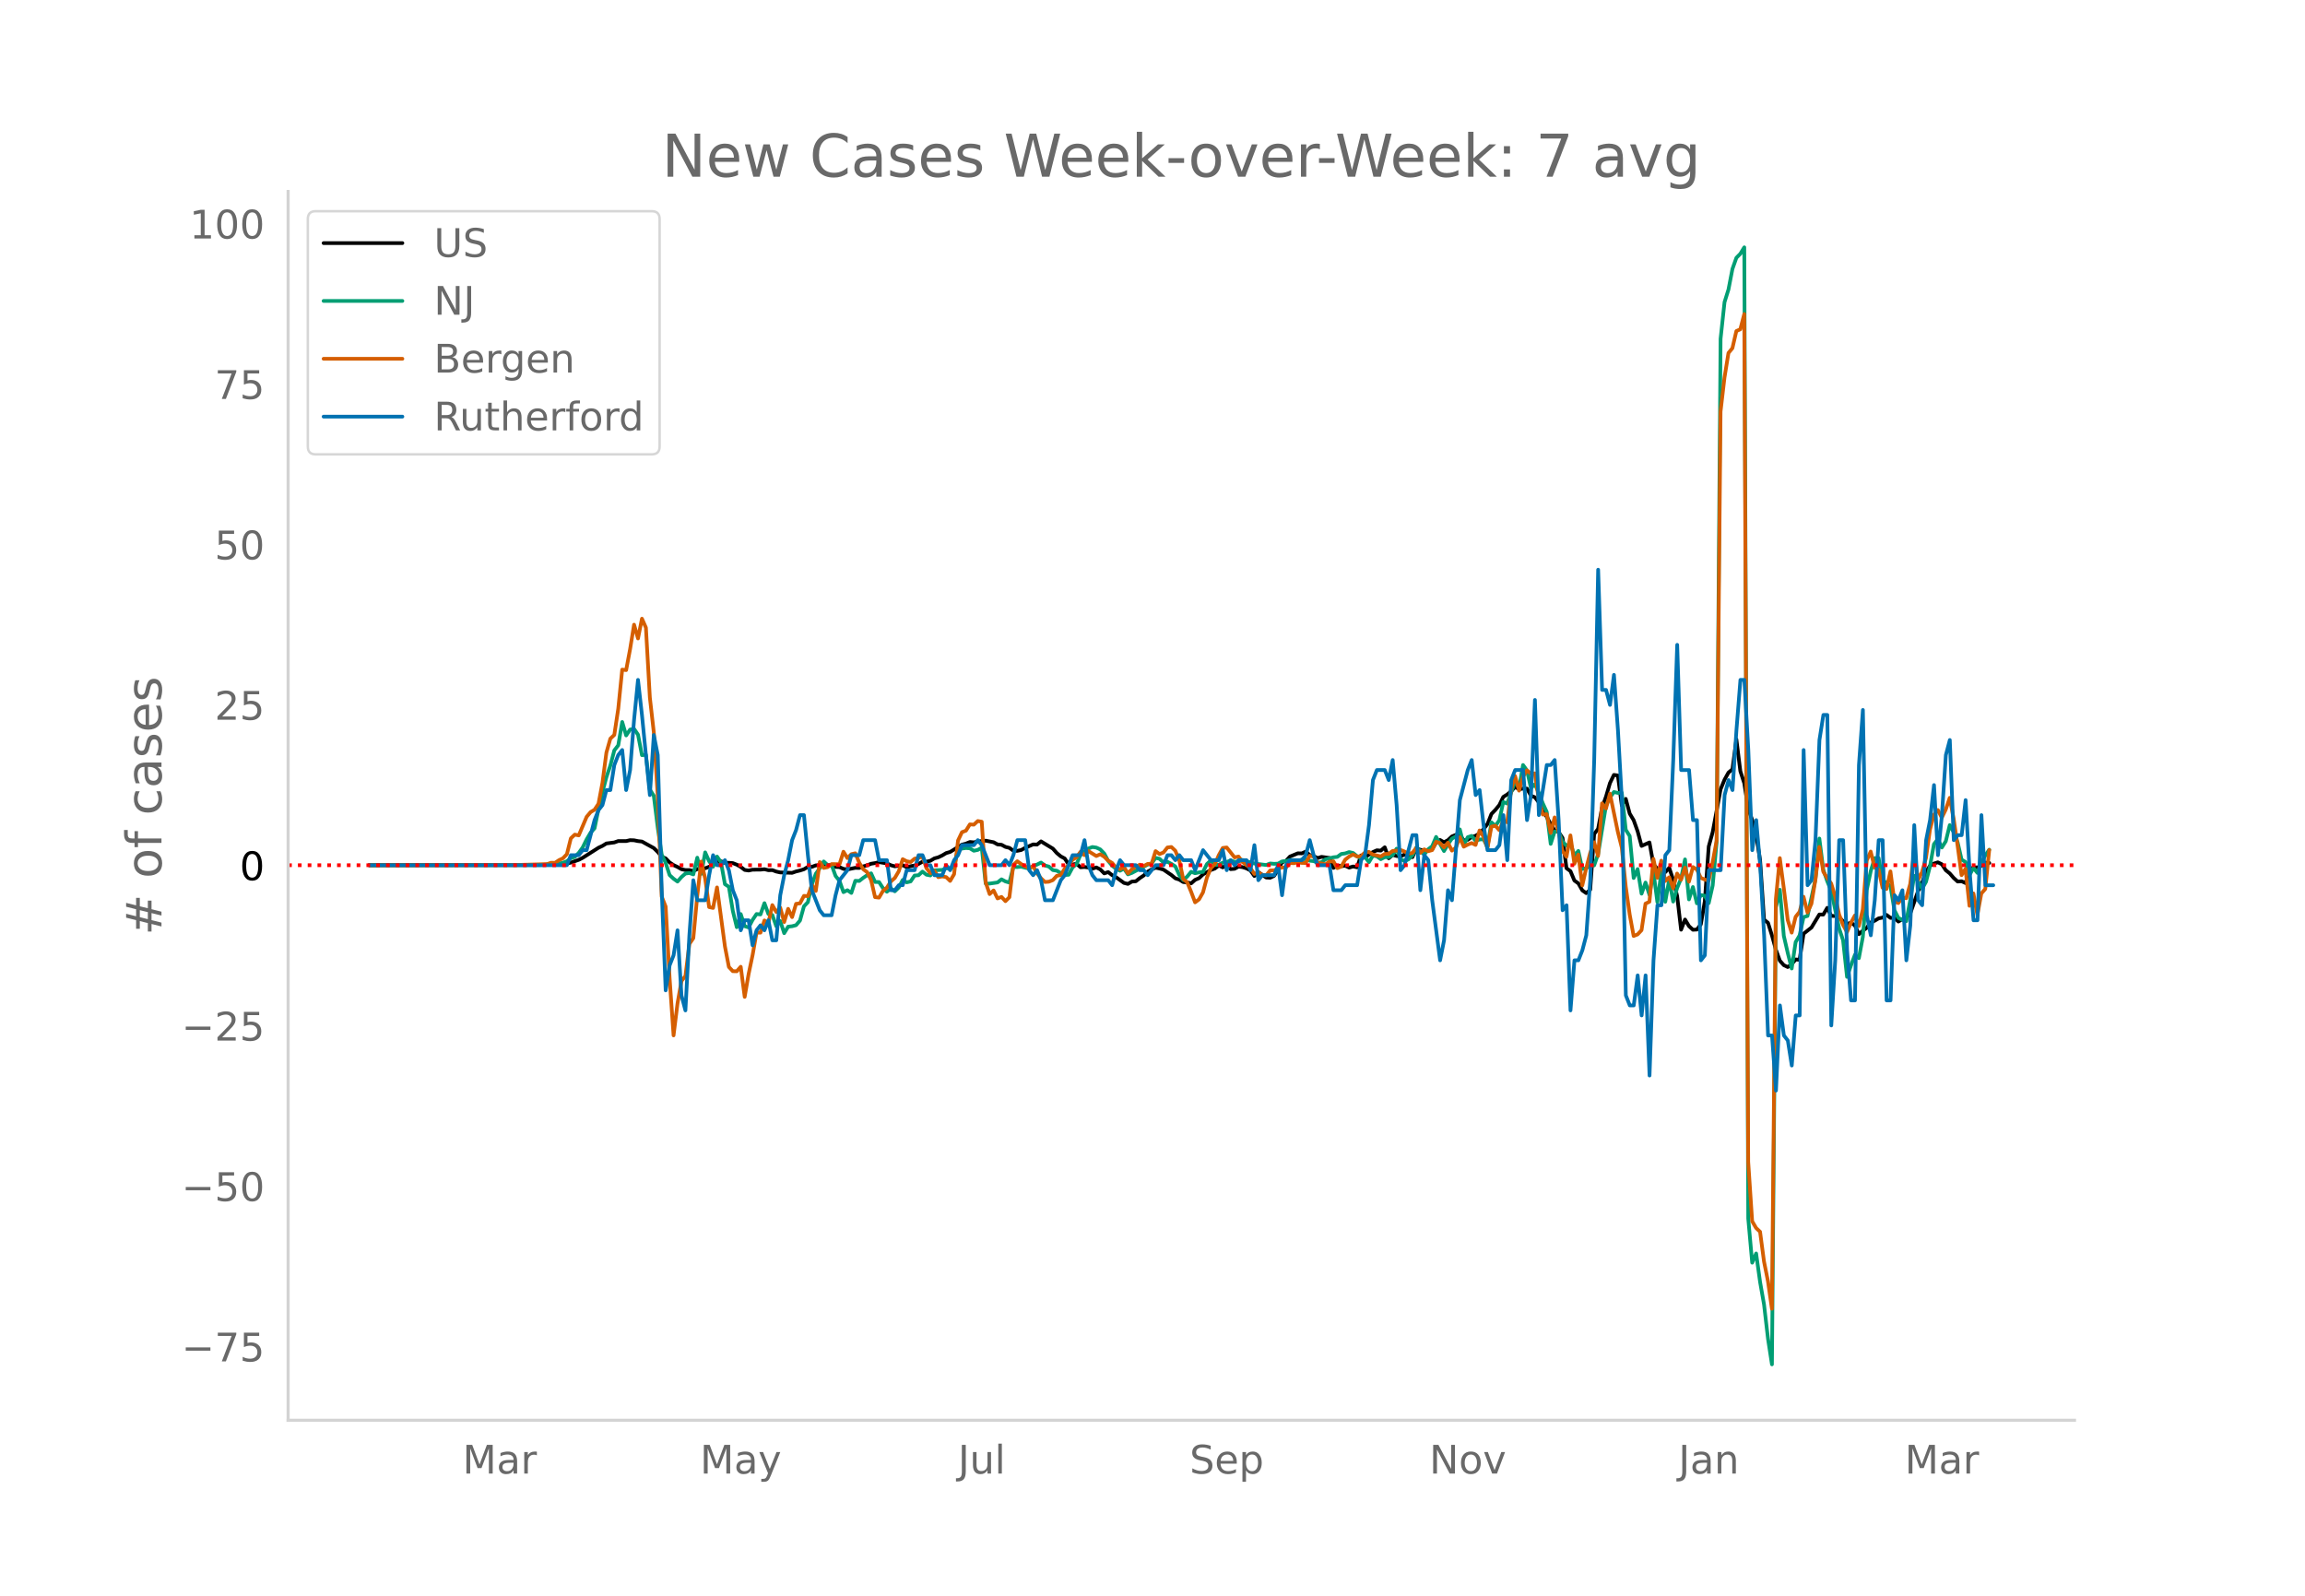 <svg height="864" viewBox="0 0 936 648" width="1248" xmlns="http://www.w3.org/2000/svg" xmlns:xlink="http://www.w3.org/1999/xlink"><defs><style>*{stroke-linecap:butt;stroke-linejoin:round}</style></defs><g id="figure_1"><path d="M0 648h936V0H0z" style="fill:#fff" id="patch_1"/><g id="axes_1"><path d="M117 576.72h725.4V77.76H117z" style="fill:none" id="patch_2"/><path clip-path="url(#p0c47fc06ef)" d="m149.973 351.329 68.994-.114 8.022-.24 1.605-.1 1.604-.226 1.605-.374 3.209-1.12 1.604-.823 6.418-4.087 1.605-.754 1.604-.987 3.21-.414 1.604-.571 3.209.015 1.605-.372 1.604.059 1.605.326 1.604.18 3.21 1.775 1.604.878 1.604 1.569 1.605 1.974 1.604.632 1.605 1.655 1.604 1.075 1.605.757 1.604.915 1.605.354 1.604-.007 1.605.379 1.604-.769 1.605-.28 1.604-.066 1.605-.595 1.604-.816 1.605-1.059 1.604-.364 1.605.66 1.604-.035 1.605.122 1.604.633 1.605.908 1.604 1.24 1.605.227 1.604-.336 3.21-.017 1.604-.174 1.604.402 1.605-.037 1.604.593 1.605.352 4.814.161 1.604-.557 1.605-.385 1.604-.513 1.605-.97 1.604-.009 1.605-.6 1.604-.032 3.21.137 1.604-.263 1.604.786 1.605.086 1.604.71 1.605.225 3.209-.647 1.604.047 1.605-.627 1.604-.45 1.605-.632 1.604-.264 1.605-.387 3.209.525 1.604.736 1.605.44 3.209-.465 1.604.837 1.605-.42 1.604-.287 1.605-.635 1.604-.915 1.605.007 1.604-.371 1.605-.97 1.604-.44 1.605-.764 1.605-.957 1.604-.464 4.814-2.964 1.604-.407 1.605-.667 1.604.15 1.605-.358 3.209-.331 3.209.638 1.604.893 1.605.137 1.604.866 1.605.398 1.604 1.14 1.605.063 1.604-.341 1.605-.883 3.209-1.39 1.604.068 1.605-1.3 4.813 2.94 1.605 1.807 1.604 1.343 1.605.85 1.604 2.435 1.605.011 1.604-.294 1.605 1.42 1.604-.11 1.605.208 1.604.494 1.605-.524 1.604.798 1.605 1.619 1.605-.526 1.604 1.247 1.605.84 3.209 2.322 1.604.396 1.605-.948 1.604-.126 1.605-1.29 1.604-1.064 1.605-1.544 1.604-.905 1.605-.71 1.604.33 1.605.458 3.209 2.185 1.604 1.34 1.605.52 1.604.994 1.605.139 1.604.392 1.605-1.42 1.604-.69 1.605-1.539 3.209-1.769 1.604-.6 1.605-1.237 1.604.771 1.605-1.011 1.604 1.722 1.605-.137 1.604-.908 1.605.22 1.604.514 1.605.84 1.604 2.264 1.605-1.56 3.209 2.176 1.605.09 1.604-.768 1.605-2.613 1.604-2.879 1.605-.572 1.604-1.768 3.21-1.328 1.604.038 1.604-.72 1.605 1.373 1.604.414 1.605.835 1.604-.497 3.21.442 1.604 4.043 1.604-.922 1.605.201 1.604-.15 1.605.76 1.604-.476 1.605.36 1.604-4.836 1.605.81 1.604-1.186 1.605-.992 1.604-.724 1.605.138 1.604-1.356 1.605 4.474 1.604-1.403 1.605.468 1.604.113 1.605-.694 1.604.312 1.605.751 1.604-3.608 1.605.604 1.605.278 1.604-.091 1.605-.378 1.604-2.802 1.605-.99 1.604.933 1.605-.861 1.604-1.504 1.605-.653 1.604.03 1.605 2.29 1.604-.3 1.605-1.156 1.604-.48 1.605-.97 1.604-1.718 1.605-2.085 1.604-4.093 1.605-1.672 1.604-1.933 1.605-3.324 1.604-.976 1.605-1.32 1.604-1.782 1.605.978 1.604-.29 1.605.036 1.604 2.885 1.605.614 1.604 2.09 1.605 3.549 1.604 2.29 1.605 2.962 1.604 2.602 1.605.638 1.604 2.383 1.605 12.304 1.604 1.178 1.605 3.823 1.604 1.147 1.605 2.843 1.605 1.124 1.604-1.378 1.605-22.625 1.604-2.098 1.605-8.543 1.604-4.559 1.605-5.483 1.604-3.319 1.605.229 1.604 12.181 1.605-2.685 1.604 5.985 1.605 2.678 1.604 4.494 1.605 5.958 3.209-1.421 1.604 8.905 3.21 3.59 1.604-.414 1.604-1.77 1.605 4.828 1.604 6.587 1.605 13.712 1.604-4.133 1.605 2.674 1.604 1.478 1.605-.084 1.604-2.097 1.605-9.341 1.604-22.29 1.605-5.85 3.209-17.372 1.604-3.913 1.605-2.892 1.604-1.334 1.605-12.143 1.604 12.904 1.605 4.934 1.605 10.424 1.604 4.453 1.605 6.032 1.604 10.311 1.605 24.162 1.604 1.272 1.605 5.113 1.604 5.815 1.605 4.457 1.604 1.81 1.605.77 1.604-1.19 1.605-1.9 1.604.157 1.605-10.588 3.209-2.529 3.209-5.295 1.604.036 1.605-2.732 1.604 3.279 1.605.03 1.604.49 1.605 1.648 1.604 1.135 1.605-.585 1.604 1.154 1.605 3.54 1.604-1.394 1.605-1.188 1.604-2.175 1.605-.689 1.604-.973 1.605-.307 1.604-1.095 1.605 1.21 1.604-.042 1.605 1.53 1.604-.964 1.605-.6 1.605-1.682 3.209-9.19 1.604-3.253 1.605-4.498 1.604-2.466 1.605-.905 1.604-.497 1.605.78 1.604 2.431 1.605 1.29 1.604 1.85 1.605 1.453 1.604-.107 1.605.717 1.604-5.062 1.605-1.367 1.604.087 1.605-.642 1.604-1.256 1.605.09h0" style="fill:none;stroke:#000;stroke-linecap:round;stroke-width:1.5" id="line2d_1"/><path clip-path="url(#p0c47fc06ef)" d="m149.973 351.328 70.598-.105 4.814-.255 3.209-.637 1.604-.604 1.605-1.244 1.604-.507 1.605-1.635 1.604-2.238 1.605-3.264 1.604-2.728 1.605-1.748 1.604-7.811 1.605-6.907 1.604-6.05 1.605-4.732 1.604-6.152 1.605-2.054 1.605-9.487 1.604 5.469 1.605-2.38 1.604-.298 1.605 2.367 1.604 8.319 1.605-.155 1.604 14.123 1.605 2.54 1.604 12.99 1.605 10.88 1.604 3.356 1.605 4.97 1.604 1.475 1.605 1.161 1.604-1.852 1.605-1.396 1.604-.234 1.605.57 1.604-6.798 1.605 6.592 1.604-8.746 1.605 3.604 1.604 2.23 1.605-4.124 1.604 2.297 1.605 8.909 1.604 1.064 1.605 9.815 1.604 6.592 1.605-5.339 1.604 4.92 1.605.511 1.604-3.06 1.605-2.384 1.604.172 1.605-4.58 1.604 4.4 1.605.402 1.604 4.577 1.605-2.15 1.605 4.953 1.604-2.644 1.605-.176 1.604-.423 1.605-1.882 1.604-5.775 1.605-1.693 1.604-7.132 1.605-4.396 1.604-2.222 1.605-2.782 1.604 1.475 1.605-.03 1.604 4.439 1.605 2.003 1.604 4.572 1.605-.776 1.604 1.107 1.605-4.937 1.604.076 1.605-1.266 1.604-1.077 1.605-.758 1.604 3.516 1.605.02 1.604 2.456 1.605 1.48 1.604-1.362 1.605 1.186 1.604-1.543 1.605-3.071 1.604.984 1.605-.381 1.604-2.393 1.605-.121 1.604-1.476 1.605 1.258 1.604.31 1.605-2.091 3.209-.168 1.605-.679 1.604.117 1.605-.645 1.604-7.627 1.605.176 1.604-.226 1.605.13 1.604.98 1.605-.335 1.604-.93 1.605 14.592 1.604.004 3.21-.461 1.604-1.266 1.604.855 1.605.47 1.604-6.408 1.605.109 1.604-.16 3.21.814 1.604-1.065 1.604-.616 1.605-.8 1.604 1.173 1.605.453 1.604 1.425 1.605.247 1.604.947 1.605.809 1.604-.113 1.605-3 1.604-1.334 1.605-3.796 3.209-2.527 1.604-.612 1.605.239 1.604.737 1.605 1.651 1.605 3.018 1.604 1.902 1.605 1.329 1.604.762 1.605-.871 1.604 2.355 1.605-.6 6.418-3.377 1.604-.47 1.605-2.262 1.604.373 1.605 1.483 1.604-.251 1.605.842 1.604 1.023 1.605 3.511 1.604 2.054 1.605-1.43 1.604-1.952 1.605.59 1.604-.351 1.605-.197 1.604-3.198 1.605-1.458 1.604 1.806 1.605-.033 1.604-.885 1.605-.238 1.604-.65 1.605.57 1.604-.096 1.605-.654 4.813 1.446 4.814.595 1.605-.62 1.604.142 1.605-.08 1.604-.888 1.605-.168 1.604-.415 1.605.05 1.604.47 1.605-.712 1.604-.235 1.605.708 1.604.18 1.605.629 1.604-.201 1.605-1.161 3.209-.83 1.604-.167 1.605-1.182 1.604-.23 1.605-.55 1.604.386 1.605 1.328 1.604.901 1.605-.599 1.604 2.091 1.605-2.657 1.604.281 1.605 1.173 1.604-.825 1.605-.025 1.604-.78 1.605-2.636 1.604 4.237 1.605.754 1.604-.64 1.605-1.673 1.604-3.206 3.21 2.925 1.604-2.17 1.605-1.216 1.604-3.792 3.21 5.737 1.604-2.762 1.604-2.3 1.605-.826 1.604-2.917 1.605 6.374 1.604-3.185 1.605-.536 1.604 2.02 1.605-.558 1.604-.1 1.605 3.126 1.604-9.995 1.605 1.442 1.604-2.255 1.605-7.442 1.604.632 3.21-9.09 1.604 2.884 1.604-9.45 1.605 2.217 1.604 7.14 1.605-1.537 1.604 3.52 1.605 4.22 1.604 3.5 1.605 12.97 1.604-5.034h1.605l1.604 4.124 1.605 1.672 1.604-1.006 1.605 4.958 1.604-1.848 1.605 7.346 1.605-.343 1.604-1.002 1.605-.122 1.604-4.605 3.21-19.734 1.604-3.202 1.604-2.259 1.605.352 1.604-.029 1.605 15.007 1.604 2.54 1.605 17.043 1.604-3.612 1.605 9.974 1.604-4.518 1.605 4.995 1.604-9.466 1.605 12.425 1.604-12.14 1.605 11.993 1.604-8.997 1.605 8.926 1.604-5.507 1.605-3.847 1.604-7.782 1.605 16.243 1.604-5.028 1.605 6.633 1.604-3.356 1.605.239 1.604 3.03 1.605-7.142 1.604-17.621 1.605-204.401 1.604-14.89 1.605-5.133 1.604-8.344 1.605-4.522 1.604-1.626 1.605-2.623 1.605 394.356 1.604 17.957 1.605-3.738 1.604 11.608 1.605 9.12 1.604 13.879 1.605 10.418 1.604-185.526 1.605-7.204 1.604 18.712 1.605 6.944 1.604 6.323 1.605-10.732 1.604-2.707 1.605-7.434 1.604-.453 3.21-14.885 1.604-16.558 1.604 12.669 1.605 4.693 1.604 3.847 3.21 15.275 1.604 4.84 1.604 14.852 1.605-4.651 1.604-4.308 1.605 1.366 1.604-8.604 1.605-19.1 1.604-7.645 1.605-5.288 1.604-.046 1.605 9.253 1.604.679 1.605 1.554 1.604 9.723 1.605 3.13 1.604.796 1.605.529 1.605-8.495 1.604-9.953 1.605 2.225 1.604 3.06 1.605-2.846 1.604-6.324 1.605-8.951 1.604-2.079 1.605 3.441 1.604-2.54 1.605-6.554 1.604 2.854 1.605 4.166 1.604 6.998 1.605.96 1.604 5.334 1.605-2.958 1.604 2.05 1.605-4.204 1.604-2.888 1.605-2.338h0" style="fill:none;stroke:#009e73;stroke-linecap:round;stroke-width:1.5" id="line2d_2"/><path clip-path="url(#p0c47fc06ef)" d="m149.973 351.328 59.367-.08 12.836-.36 1.604-.558 1.605.04 1.604-1.078 1.605-.759 1.604-1.677 1.605-6.428 1.604-1.518 1.605.32 3.209-7.547 1.604-1.916 1.605-.959 1.604-2.435 1.605-8.505 1.604-12.258 1.605-5.67 1.604-1.518 1.605-10.62 1.605-15.892 1.604.2 1.605-8.545 1.604-9.903 1.605 5.59 1.604-8.025 1.605 3.633 1.604 28.39 1.605 14.134 1.604 25.954 1.605 40.767 1.604 4.033 1.605 29.108 1.604 23.199 1.605-12.977 1.604-9.104 1.605-2.036 1.604-13.017 1.605-2.356 1.604-17.21 1.605-13.894 1.604 6.907 1.605 11.58 1.604.36 1.605-8.346 3.209 23.957 1.604 8.345 1.605 1.717 1.604.04 1.605-1.837 1.604 12.219 1.605-9.304 1.604-7.626 1.605-9.144h1.604l1.605-4.951 1.604 1.038 1.605-7.267 1.604 2.795 1.605-1.757 1.605 5.83 1.604-5.35 1.605 3.353 1.604-5.39 1.605-.2 1.604-3.034 1.605.12 1.604-4.592 1.605 2.475 1.604-11.739 1.605 2.396 1.604-.32 1.605-1.237 3.209.04 1.604-5.071 1.605 2.595 1.604-1.597 1.605-.36 1.604 3.834 1.605 2.635 1.604 1.198 1.605 3.234 1.604 6.908 1.605.2 1.604-2.716 1.605-1.357 1.604-2.516 1.605-1.397 1.604-2.715 1.605-4.912 1.604.839 1.605.32 1.604-1.358 1.605-.32 1.604-.559 1.605 4.712 1.604 2.036 1.605-.998 1.604 2.635 1.605-.319 1.605.28 1.604 1.557 1.605-2.715 1.604-13.696 1.605-3.394 1.604-.599 1.605-2.555 1.604.12 1.605-1.478 1.604.28 1.605 24.676 1.604 4.711 1.605-1.477 1.604 3.234 1.605-.599 1.604 1.717 1.605-1.597 1.604-13.137 1.605-1.477 1.604 1.158 1.605.918 1.604.759 1.605-.879 1.604 2.955 1.605 1.997 1.604 1.517 1.605-.12 1.604-.639 1.605-1.757 1.604-.28 1.605-2.634 1.604-1.518 1.605-2.116 1.604-.958 1.605-2.236 1.604 1.357 1.605-1.637 3.209 1.997 1.604-.719 1.605.998 1.605 1.597 1.604.919 1.605 1.876 1.604.64 1.605-.88 1.604 2.636 1.605-1.717 3.209-1.837 1.604.56 1.605-.879 1.604-.08 1.605-5.11 1.604 1.197 1.605-.639 1.604-2.036 1.605-.2 1.604 1.518 1.605 3.913 1.604 7.586 1.605 1.318 1.604 3.873 1.605 4.272 1.604-1.198 1.605-2.835 1.604-6.029 1.605-3.833 1.604-1.597 1.605-3.674 1.604-2.914 1.605-.2 3.209 4.033 1.604-.36 1.605 2.196 3.209 2.516 1.604 2.356 1.605-.64 1.605 1.039 1.604.2 1.605-1.997 1.604-.08 1.605-.638 1.604-.52 1.605.04 1.604-1.836 1.605.08 1.604-.36 1.605.24 1.604.04 1.605-2.955 1.604.32 1.605 2.555 1.604.24 1.605.399 1.604-1.118 1.605-.16 1.604 2.795 1.605-.639 1.604-2.795 1.605-1.278 1.604-.838 1.605.838 1.604-.12 1.605-1.557 1.604-.2 1.605 1.079 3.209.758 1.604-.998 1.605-.04 1.604-1.198 1.605-.12 1.604-.279 1.605.639 1.604.918 1.605-.359 1.604-2.036 1.605 2.036 1.605-1.437 1.604.758 1.605-.439 1.604-3.394 1.605.52 1.604 1.796 1.605-1.957 1.604 3.235 1.605-1.158 1.604-4.313 1.605 3.873 1.604-.838 1.605-.639 1.604.759 1.605-5.87 1.604 2.516 1.605 4.671 1.604-8.744 1.605-.36 1.604 1.797 1.605-3.913 1.604.72 1.605-13.377 1.604-5.39 1.605 5.91 1.604-5.67 1.605-2.596 1.604 1.437 1.605-.2 1.604 10.741 1.605 5.99 1.604-.12 1.605 7.586 1.604-6.308 1.605 5.79 1.604 7.825 1.605 2.396 1.604-8.704 1.605 11.54 1.604-3.754 1.605 12.537 1.605-6.987 1.604-6.19 1.605-4.391 1.604 5.59 1.605-21.362 1.604 2.116 1.605-6.07 3.209 15.533 1.604 6.389 1.605 15.812 1.604 11.38 1.605 8.704 1.604-.64 1.605-1.716 1.604-10.78 1.605-.76 1.604-17.448 1.605 7.746 1.604-6.988 1.605 8.266 1.604-1.518 1.605 4.472 1.604-5.989 1.605 2.516 1.604-4.912 1.605 5.71 1.604-5.95 1.605.999 1.604 3.394 1.605.679 1.604.479 1.605-7.587 1.604-8.704 1.605-174.25 1.604-13.815 1.605-9.942 1.604-1.956 1.605-6.948 1.604-.719 1.605-6.189 1.605 344.266 1.604 24.117 1.605 2.755 1.604 1.518 1.605 12.098 1.604 7.986 1.605 11.18 1.604-166.344 1.605-16.65 1.604 12.099 1.605 13.016 1.604 5.151 1.605-6.428 1.604-2.037 1.605-6.109 1.604 6.389 1.605-3.554 1.604-9.663 1.605-13.416 1.604 10.062 1.605 2.596 1.604 2.196 1.605 5.15 1.604 7.387 1.605 4.273 1.604 2.955 1.605-3.794 1.604-2.994 1.605 4.312 1.604-6.748 1.605-19.885 1.604-3.633 1.605 6.508 1.604.839 1.605 7.347 1.604.519 1.605-7.147 1.604 12.178 1.605.679 1.604-2.157 1.605.2 1.605-5.79 1.604-13.096 1.605 11.46 1.604-3.195 1.605-5.75 1.604-11.5 1.605-6.028 1.604-1.917 1.605 3.114 1.604-3.314 1.605-4.751 1.604 8.465 1.605 10.98 1.604 11.939 1.605-2.556 1.604 15.014 1.605-5.031 1.604 8.784 1.605-8.744 1.604-1.837 1.605-15.812h0" style="fill:none;stroke:#d55e00;stroke-linecap:round;stroke-width:1.5" id="line2d_3"/><path clip-path="url(#p0c47fc06ef)" d="M149.973 351.328h80.225l1.605-4.067h3.209l1.604-2.034h1.605l3.209-12.202 1.604-4.067 1.605-2.034 1.604-6.1h1.605l1.604-10.169 1.605-4.067 1.605-2.034 1.604 16.27 1.605-8.135 1.604-20.336 1.605-16.27 1.604 14.236 3.21 32.538 1.604-24.404 1.604 8.135 1.605 54.908 1.604 40.673 1.605-10.168 1.604-4.067 1.605-10.169 1.604 26.438 1.605 6.1 1.604-30.504 1.605-22.37 1.604 8.135h3.21l1.604-10.169 1.604-8.134 1.605 4.067h1.604l1.605-2.034 1.604 4.068 1.605 8.134 1.604 4.068 1.605 12.201 1.604-4.067h1.605l1.604 10.168 1.605-6.1 1.604-2.034 1.605 2.033 1.604-4.067 1.605 8.135h1.604l1.605-18.303 1.605-8.135 1.604-6.1 1.605-8.135 1.604-4.067 1.605-6.101h1.604l1.605 16.269 1.604 14.235 3.21 8.135 1.604 2.033h3.209l1.604-8.134 1.605-6.101 3.209-4.067 1.604-6.101h3.21l1.604-6.101h4.813l1.605 8.134h3.209l1.604 12.202h1.605l1.604-2.033h1.605l1.604-6.101h3.21L373 347.26h1.604l1.605 4.067h1.604l1.605 4.067h3.209l1.605-4.067 1.604 2.034 1.605-4.068 1.604-2.033 1.605-4.067h4.813l1.605-2.034 1.604 2.034 3.21 8.134h4.813l1.604-2.034 1.605 2.034 1.604-4.067 1.605-6.101h3.209l1.604 12.202 1.605 2.033 1.604-2.033 1.605 4.067 1.604 8.135h3.21l3.208-8.135 1.605-2.034 3.209-8.134h3.209l1.604-6.101 1.605 10.168 1.604 4.067 1.605 2.034h4.814l1.604 2.034 1.605-6.101 1.604-4.068 1.605 2.034h4.813l1.605 2.034h1.604l1.605 2.033 3.209-4.067h3.209l1.604-4.067h1.605l1.604 2.033 1.605-2.033 1.604 2.033h3.21l1.604 4.068 3.209-8.135 3.209 4.067h3.209l1.604-4.067 1.605 8.135 1.604-4.068 1.605 2.034 1.604-2.034h3.21l1.604 4.068 1.604-10.168 1.605 14.235 1.605-2.034h4.813l1.605-4.067 1.604 12.202 1.605-12.202 1.604-2.034h4.814l1.604-2.033 1.605-6.101 1.604 6.1 1.605 4.068h4.813l1.605 10.168h3.209l1.604-2.033h4.814l1.604-10.169 1.605-2.033 1.604-12.202 1.605-18.303 1.604-4.067h3.21l1.604 4.067 1.604-8.134 1.605 18.302 1.604 26.438 1.605-2.034 3.209-12.202h1.604l1.605 22.37 1.605-14.235 1.604 2.033 1.605 16.27 3.209 24.403 1.604-8.134 1.605-20.337 1.604 4.068 3.21-40.673 3.208-12.202 1.605-4.067 1.604 14.235 1.605-2.034 1.604 14.236 1.605 10.168h3.209l1.604-2.033 1.605-12.202 1.604 18.302 1.605-32.538 1.604-4.067h3.21l1.604 20.336 1.604-10.168 1.605-38.639 1.604 46.774 3.21-20.337h1.604l1.604-2.033 1.605 24.403 1.604 36.606 1.605-2.034 1.604 42.707 1.605-20.337h1.604l1.605-4.067 1.605-6.101 1.604-22.37 1.605-48.807 1.604-77.279 1.605 48.808h1.604l1.605 6.1 1.604-12.201L657 296.42l1.604 28.47 1.605 79.313 1.604 4.067h1.605l1.604-12.202 1.605 16.27 1.604-16.27 1.605 40.673 1.604-46.774 1.605-22.37h1.604l1.605-20.336 1.604-2.034 1.605-36.605 1.604-46.774 1.605 50.84h3.209l1.604 20.337h1.605l1.604 56.942 1.605-2.033 1.604-34.572h4.814l1.604-30.505 1.605-6.1 1.604 4.066 1.605-24.403 1.604-20.337h1.605l1.605 28.471 1.604 40.673 1.605-12.202 1.604 18.303 1.605 28.471 1.604 40.673h1.605l1.604 22.37 1.605-34.572 1.604 12.202 1.605 2.033 1.604 10.169 1.605-20.337h1.604l1.605-107.783 1.604 54.909 1.605-2.034 1.604-16.27 1.605-40.672 1.604-10.168h1.605l1.604 126.086 1.605-26.438 1.604-48.807h1.605l1.604 44.74 1.605 20.336h1.604l1.605-95.58 1.604-22.37 1.605 83.378 1.604 8.135 1.605-14.235 1.604-24.404h1.605l1.604 65.076h1.605l1.604-42.706 1.605 2.034 1.604-4.068 1.605 28.471 1.605-14.235 1.604-40.673 1.605 30.505 1.604 2.033 1.605-26.437 1.604-8.135 1.605-14.235 1.604 28.47 1.605-16.268 1.604-24.404 1.605-6.1 1.604 40.672 1.605-2.034h1.604l1.605-14.235 1.604 28.47 1.605 20.337h1.604l1.605-42.706 1.604 28.47h3.21" style="fill:none;stroke:#0072b2;stroke-linecap:round;stroke-width:1.5" id="line2d_4"/><path clip-path="url(#p0c47fc06ef)" d="M117 351.328h725.4" style="fill:none;stroke:red;stroke-dasharray:1.5,2.475;stroke-dashoffset:0;stroke-width:1.5" id="line2d_5"/><path d="M117 576.72V77.76" style="fill:none;stroke:#d3d3d3;stroke-linecap:square;stroke-linejoin:miter;stroke-width:1.25" id="patch_3"/><path d="M117 576.72h725.4" style="fill:none;stroke:#d3d3d3;stroke-linecap:square;stroke-linejoin:miter;stroke-width:1.25" id="patch_4"/><g id="matplotlib.axis_1"><g id="xtick_1"><g style="fill:#696969" transform="matrix(.16 0 0 -.16 187.828 598.378)" id="text_1"><defs><path d="M9.813 72.906h14.703l18.593-49.61 18.703 49.61h14.704V0H66.89v64.016l-18.797-50h-9.907l-18.796 50V0H9.813z" id="DejaVuSans-77"/><path d="M34.281 27.484q-10.89 0-15.093-2.484-4.204-2.484-4.204-8.5 0-4.781 3.157-7.594 3.156-2.797 8.562-2.797 7.485 0 12 5.297 4.516 5.297 4.516 14.078v2zm17.922 3.72V0H43.22v8.297Q40.14 3.328 35.547.953q-4.594-2.375-11.234-2.375-8.391 0-13.36 4.719Q6 8.016 6 15.922q0 9.219 6.172 13.906 6.187 4.688 18.437 4.688h12.61v.89q0 6.203-4.078 9.594-4.078 3.39-11.453 3.39-4.688 0-9.141-1.124-4.438-1.125-8.531-3.375v8.312q4.921 1.906 9.562 2.844 4.64.953 9.031.953 11.875 0 17.735-6.156 5.86-6.14 5.86-18.64z" id="DejaVuSans-97"/><path d="M41.11 46.297q-1.516.875-3.297 1.281Q36.03 48 33.89 48q-7.625 0-11.703-4.953-4.079-4.953-4.079-14.234V0H9.08v54.688h9.03v-8.5q2.844 4.984 7.375 7.39Q30.031 56 36.531 56q.922 0 2.047-.125 1.125-.11 2.484-.36z" id="DejaVuSans-114"/></defs><use xlink:href="#DejaVuSans-77"/><use x="86.279" xlink:href="#DejaVuSans-97"/><use x="147.559" xlink:href="#DejaVuSans-114"/></g></g><g id="xtick_2"><g style="fill:#696969" transform="matrix(.16 0 0 -.16 284.257 598.378)" id="text_2"><defs><path d="M32.172-5.078q-3.797-9.766-7.422-12.735-3.61-2.984-9.656-2.984H7.906v7.516h5.282q3.703 0 5.75 1.765Q21-9.766 23.483-3.219l1.61 4.094-22.11 53.813H12.5l17.094-42.766 17.093 42.766h9.516z" id="DejaVuSans-121"/></defs><use xlink:href="#DejaVuSans-77"/><use x="86.279" xlink:href="#DejaVuSans-97"/><use x="147.559" xlink:href="#DejaVuSans-121"/></g></g><g id="xtick_3"><g style="fill:#696969" transform="matrix(.16 0 0 -.16 389.02 598.378)" id="text_3"><defs><path d="M9.813 72.906h9.859V5.078q0-13.187-5-19.14-5-5.954-16.094-5.954h-3.75v8.297h3.078q6.531 0 9.219 3.672Q9.813-4.39 9.813 5.078z" id="DejaVuSans-74"/><path d="M8.5 21.578v33.11h8.984V21.922q0-7.766 3.016-11.656 3.031-3.875 9.094-3.875 7.265 0 11.484 4.64 4.234 4.64 4.234 12.656v31h8.985V0h-8.984v8.406Q42.047 3.422 37.718 1q-4.313-2.422-10.032-2.422-9.421 0-14.312 5.86Q8.5 10.296 8.5 21.578zM31.11 56z" id="DejaVuSans-117"/><path d="M9.422 75.984h8.984V0H9.422z" id="DejaVuSans-108"/></defs><use xlink:href="#DejaVuSans-74"/><use x="29.492" xlink:href="#DejaVuSans-117"/><use x="92.871" xlink:href="#DejaVuSans-108"/></g></g><g id="xtick_4"><g style="fill:#696969" transform="matrix(.16 0 0 -.16 483.072 598.378)" id="text_4"><defs><path d="M53.516 70.516V60.89q-5.61 2.687-10.594 4-4.984 1.328-9.625 1.328-8.047 0-12.422-3.125t-4.375-8.89q0-4.845 2.906-7.313 2.907-2.453 11.016-3.97l5.953-1.218q11.031-2.11 16.281-7.406 5.25-5.297 5.25-14.172 0-10.61-7.11-16.078-7.093-5.469-20.812-5.469-5.172 0-11.015 1.172Q13.14.922 6.89 3.219v10.156q6-3.36 11.765-5.078 5.766-1.703 11.328-1.703 8.438 0 13.032 3.312 4.593 3.328 4.593 9.485 0 5.359-3.297 8.39-3.296 3.032-10.812 4.547L27.484 33.5q-11.03 2.188-15.968 6.875-4.922 4.688-4.922 13.047 0 9.672 6.812 15.234 6.813 5.563 18.766 5.563 5.14 0 10.453-.938 5.328-.922 10.89-2.765z" id="DejaVuSans-83"/><path d="M56.203 29.594v-4.39H14.891q.593-9.282 5.593-14.142 5-4.859 13.938-4.859 5.172 0 10.031 1.266 4.86 1.265 9.656 3.812v-8.5Q49.266.734 44.187-.344 39.11-1.422 33.892-1.422q-13.094 0-20.735 7.61-7.64 7.625-7.64 20.625 0 13.421 7.25 21.296Q20.016 56 32.328 56q11.031 0 17.453-7.11 6.422-7.093 6.422-19.296zm-8.984 2.64q-.094 7.36-4.125 11.75-4.032 4.407-10.672 4.407-7.516 0-12.031-4.25-4.516-4.25-5.203-11.97z" id="DejaVuSans-101"/><path d="M18.11 8.203v-29H9.077v75.484h9.031v-8.296q2.844 4.875 7.157 7.234Q29.594 56 35.594 56q9.968 0 16.187-7.906 6.235-7.907 6.235-20.797T51.78 6.484q-6.218-7.906-16.187-7.906-6 0-10.328 2.375-4.313 2.375-7.157 7.25zm30.578 19.094q0 9.906-4.079 15.547-4.078 5.64-11.203 5.64-7.14 0-11.218-5.64-4.079-5.64-4.079-15.547 0-9.906 4.078-15.547 4.079-5.64 11.22-5.64 7.124 0 11.202 5.64t4.078 15.547z" id="DejaVuSans-112"/></defs><use xlink:href="#DejaVuSans-83"/><use x="63.477" xlink:href="#DejaVuSans-101"/><use x="125" xlink:href="#DejaVuSans-112"/></g></g><g id="xtick_5"><g style="fill:#696969" transform="matrix(.16 0 0 -.16 580.412 598.378)" id="text_5"><defs><path d="M9.813 72.906h13.28l32.329-60.984v60.984h9.562V0h-13.28L19.39 60.984V0H9.813z" id="DejaVuSans-78"/><path d="M30.61 48.39q-7.22 0-11.422-5.64-4.204-5.64-4.204-15.453 0-9.813 4.172-15.453 4.188-5.64 11.453-5.64 7.188 0 11.375 5.655 4.203 5.672 4.203 15.438 0 9.719-4.203 15.406-4.187 5.688-11.375 5.688zm0 7.61q11.718 0 18.406-7.625 6.703-7.61 6.703-21.078 0-13.422-6.703-21.078-6.688-7.64-18.407-7.64-11.765 0-18.437 7.64-6.656 7.656-6.656 21.078 0 13.469 6.656 21.078Q18.844 56 30.609 56z" id="DejaVuSans-111"/><path d="M2.984 54.688H12.5L29.594 8.797l17.093 45.89h9.516L35.687 0H23.485z" id="DejaVuSans-118"/></defs><use xlink:href="#DejaVuSans-78"/><use x="74.805" xlink:href="#DejaVuSans-111"/><use x="135.986" xlink:href="#DejaVuSans-118"/></g></g><g id="xtick_6"><g style="fill:#696969" transform="matrix(.16 0 0 -.16 681.57 598.378)" id="text_6"><defs><path d="M54.89 33.016V0h-8.984v32.719q0 7.765-3.031 11.61-3.031 3.858-9.078 3.858-7.281 0-11.484-4.64-4.204-4.625-4.204-12.64V0H9.08v54.688h9.03v-8.5q3.235 4.937 7.594 7.374Q30.078 56 35.797 56q9.422 0 14.25-5.828 4.844-5.828 4.844-17.156z" id="DejaVuSans-110"/></defs><use xlink:href="#DejaVuSans-74"/><use x="29.492" xlink:href="#DejaVuSans-97"/><use x="90.771" xlink:href="#DejaVuSans-110"/></g></g><g id="xtick_7"><g style="fill:#696969" transform="matrix(.16 0 0 -.16 773.475 598.378)" id="text_7"><use xlink:href="#DejaVuSans-77"/><use x="86.279" xlink:href="#DejaVuSans-97"/><use x="147.559" xlink:href="#DejaVuSans-114"/></g></g></g><g id="matplotlib.axis_2"><g id="ytick_1"><g style="fill:#696969" transform="matrix(.16 0 0 -.16 73.733 552.82)" id="text_8"><defs><path d="M10.594 35.5h62.593v-8.297H10.594z" id="DejaVuSans-8722"/><path d="M8.203 72.906h46.875v-4.203L28.61 0H18.312L43.22 64.594H8.203z" id="DejaVuSans-55"/><path d="M10.797 72.906h38.719v-8.312H19.828v-17.86q2.14.735 4.281 1.094 2.157.36 4.313.36 12.203 0 19.328-6.688 7.14-6.688 7.14-18.11 0-11.765-7.328-18.296-7.328-6.516-20.656-6.516-4.593 0-9.36.781-4.75.782-9.827 2.344v9.922q4.39-2.39 9.078-3.563 4.687-1.171 9.906-1.171 8.453 0 13.375 4.437 4.938 4.438 4.938 12.063 0 7.609-4.938 12.047-4.922 4.453-13.375 4.453-3.953 0-7.89-.875-3.922-.875-8.016-2.735z" id="DejaVuSans-53"/></defs><use xlink:href="#DejaVuSans-8722"/><use x="83.789" xlink:href="#DejaVuSans-55"/><use x="147.412" xlink:href="#DejaVuSans-53"/></g></g><g id="ytick_2"><g style="fill:#696969" transform="matrix(.16 0 0 -.16 73.733 487.683)" id="text_9"><defs><path d="M31.781 66.406q-7.61 0-11.453-7.5Q16.5 51.422 16.5 36.375q0-14.984 3.828-22.484 3.844-7.5 11.453-7.5 7.672 0 11.5 7.5 3.844 7.5 3.844 22.484 0 15.047-3.844 22.531-3.828 7.5-11.5 7.5zm0 7.813q12.266 0 18.735-9.703 6.468-9.688 6.468-28.141 0-18.406-6.468-28.11-6.47-9.687-18.735-9.687-12.25 0-18.718 9.688-6.47 9.703-6.47 28.109 0 18.453 6.47 28.14Q19.53 74.22 31.78 74.22z" id="DejaVuSans-48"/></defs><use xlink:href="#DejaVuSans-8722"/><use x="83.789" xlink:href="#DejaVuSans-53"/><use x="147.412" xlink:href="#DejaVuSans-48"/></g></g><g id="ytick_3"><g style="fill:#696969" transform="matrix(.16 0 0 -.16 73.733 422.545)" id="text_10"><defs><path d="M19.188 8.297h34.421V0H7.33v8.297q5.609 5.812 15.296 15.594 9.703 9.797 12.188 12.64 4.734 5.313 6.609 9 1.89 3.688 1.89 7.25 0 5.813-4.078 9.469-4.078 3.672-10.625 3.672-4.64 0-9.797-1.61-5.14-1.609-11-4.89v9.969Q13.767 71.78 18.938 73q5.188 1.219 9.485 1.219 11.328 0 18.062-5.672 6.735-5.656 6.735-15.125 0-4.5-1.688-8.531-1.672-4.016-6.125-9.485-1.218-1.422-7.765-8.187-6.532-6.766-18.453-18.922z" id="DejaVuSans-50"/></defs><use xlink:href="#DejaVuSans-8722"/><use x="83.789" xlink:href="#DejaVuSans-50"/><use x="147.412" xlink:href="#DejaVuSans-53"/></g></g><g id="ytick_4"><use xlink:href="#DejaVuSans-48" transform="matrix(.16 0 0 -.16 97.32 357.407)" id="text_11"/></g><g id="ytick_5"><g style="fill:#696969" transform="matrix(.16 0 0 -.16 87.14 292.269)" id="text_12"><use xlink:href="#DejaVuSans-50"/><use x="63.623" xlink:href="#DejaVuSans-53"/></g></g><g id="ytick_6"><g style="fill:#696969" transform="matrix(.16 0 0 -.16 87.14 227.13)" id="text_13"><use xlink:href="#DejaVuSans-53"/><use x="63.623" xlink:href="#DejaVuSans-48"/></g></g><g id="ytick_7"><g style="fill:#696969" transform="matrix(.16 0 0 -.16 87.14 161.993)" id="text_14"><use xlink:href="#DejaVuSans-55"/><use x="63.623" xlink:href="#DejaVuSans-53"/></g></g><g id="ytick_8"><g style="fill:#696969" transform="matrix(.16 0 0 -.16 76.96 96.855)" id="text_15"><defs><path d="M12.406 8.297h16.11v55.625l-17.532-3.516v8.985l17.438 3.515h9.86V8.296H54.39V0H12.406z" id="DejaVuSans-49"/></defs><use xlink:href="#DejaVuSans-49"/><use x="63.623" xlink:href="#DejaVuSans-48"/><use x="127.246" xlink:href="#DejaVuSans-48"/></g></g><g style="fill:#696969" transform="matrix(0 -.2 -.2 0 65.573 379.813)" id="text_16"><defs><path d="M51.125 44H36.922l-4.11-16.313h14.313zm-7.328 27.781-5.078-20.265h14.265L58.11 71.78h7.813L60.89 51.516h15.234V44h-17.14l-4-16.313h15.53V20.22H53.079L48 0h-7.813l5.032 20.219H30.906L25.875 0h-7.86l5.079 20.219H7.719v7.468h17.187L29 44H13.281v7.516h17.625l4.985 20.265z" id="DejaVuSans-35"/><path d="M37.11 75.984V68.5h-8.594q-4.828 0-6.72-1.953-1.874-1.953-1.874-7.031v-4.828h14.797v-6.985H19.922V0H10.89v47.703H2.297v6.984h8.594V58.5q0 9.125 4.25 13.297 4.25 4.187 13.468 4.187z" id="DejaVuSans-102"/><path d="M48.781 52.594v-8.407q-3.812 2.11-7.64 3.157-3.828 1.047-7.735 1.047-8.75 0-13.593-5.547-4.829-5.532-4.829-15.547 0-10.016 4.829-15.563 4.843-5.53 13.593-5.53 3.907 0 7.735 1.046 3.828 1.047 7.64 3.156V2.094Q45.016.344 40.984-.531q-4.015-.89-8.562-.89-12.36 0-19.64 7.765-7.266 7.765-7.266 20.953 0 13.375 7.343 21.031Q20.22 56 33.016 56q4.14 0 8.093-.86 3.953-.843 7.672-2.546z" id="DejaVuSans-99"/><path d="M44.281 53.078v-8.5q-3.797 1.953-7.906 2.922-4.094.984-8.5.984-6.688 0-10.031-2.047-3.344-2.046-3.344-6.156 0-3.125 2.39-4.906 2.391-1.781 9.626-3.39l3.078-.688q9.562-2.047 13.593-5.781 4.032-3.735 4.032-10.422 0-7.625-6.032-12.078-6.03-4.438-16.578-4.438-4.39 0-9.156.86Q10.688.296 5.422 2v9.281q4.984-2.594 9.812-3.89 4.829-1.282 9.579-1.282 6.343 0 9.75 2.172 3.421 2.172 3.421 6.125 0 3.656-2.468 5.61-2.453 1.953-10.813 3.765l-3.125.735q-8.344 1.75-12.062 5.39-3.704 3.64-3.704 9.985 0 7.718 5.47 11.906Q16.75 56 26.811 56q4.97 0 9.36-.734 4.406-.72 8.11-2.188z" id="DejaVuSans-115"/></defs><use xlink:href="#DejaVuSans-35"/><use x="83.789" xlink:href="#DejaVuSans-32"/><use x="115.576" xlink:href="#DejaVuSans-111"/><use x="176.758" xlink:href="#DejaVuSans-102"/><use x="211.963" xlink:href="#DejaVuSans-32"/><use x="243.75" xlink:href="#DejaVuSans-99"/><use x="298.73" xlink:href="#DejaVuSans-97"/><use x="360.01" xlink:href="#DejaVuSans-115"/><use x="412.109" xlink:href="#DejaVuSans-101"/><use x="473.633" xlink:href="#DejaVuSans-115"/></g></g><g style="fill:#696969" transform="matrix(.24 0 0 -.24 268.746 71.76)" id="text_17"><defs><path d="M4.203 54.688h8.985l11.234-42.672 11.172 42.672h10.593l11.235-42.672 11.187 42.672h8.985L63.28 0H52.688L40.922 44.828 29.109 0H18.5z" id="DejaVuSans-119"/><path d="M64.406 67.281v-10.39q-4.984 4.64-10.625 6.922-5.64 2.296-11.984 2.296-12.5 0-19.14-7.64-6.641-7.64-6.641-22.094 0-14.406 6.64-22.047 6.64-7.64 19.14-7.64 6.345 0 11.985 2.296 5.64 2.297 10.625 6.938V5.609Q59.234 2.094 53.437.33q-5.78-1.75-12.218-1.75-16.563 0-26.094 10.124-9.516 10.14-9.516 27.672 0 17.578 9.516 27.703 9.531 10.14 26.094 10.14 6.531 0 12.312-1.734 5.797-1.734 10.875-5.203z" id="DejaVuSans-67"/><path d="M3.328 72.906h9.953L28.61 11.281l15.282 61.625h11.093l15.328-61.625 15.282 61.625h10.015L77.297 0H64.89L49.516 63.281 33.984 0H21.578z" id="DejaVuSans-87"/><path d="M9.078 75.984h9.031V31.11l26.813 23.578H56.39l-29-25.578L57.625 0H45.906L18.11 26.703V0H9.08z" id="DejaVuSans-107"/><path d="M4.89 31.39h26.313v-8H4.891z" id="DejaVuSans-45"/><path d="M11.719 12.406h10.297V0H11.719zm0 39.297h10.297v-12.39H11.719z" id="DejaVuSans-58"/><path d="M45.406 27.984q0 9.766-4.031 15.125-4.016 5.375-11.297 5.375-7.219 0-11.25-5.375-4.031-5.359-4.031-15.125 0-9.718 4.031-15.093t11.25-5.375q7.281 0 11.297 5.375 4.031 5.375 4.031 15.093zm8.985-21.203q0-13.953-6.203-20.765Q42-20.797 29.203-20.797q-4.734 0-8.937.703-4.203.703-8.157 2.172v8.735q3.954-2.141 7.813-3.157 3.86-1.031 7.86-1.031 8.843 0 13.234 4.61 4.39 4.609 4.39 13.937v4.453q-2.781-4.844-7.125-7.234Q33.938 0 27.875 0 17.828 0 11.672 7.656q-6.156 7.672-6.156 20.328 0 12.688 6.156 20.344Q17.828 56 27.875 56q6.063 0 10.406-2.39 4.344-2.391 7.125-7.22v8.297h8.985z" id="DejaVuSans-103"/></defs><use xlink:href="#DejaVuSans-78"/><use x="74.805" xlink:href="#DejaVuSans-101"/><use x="136.328" xlink:href="#DejaVuSans-119"/><use x="218.115" xlink:href="#DejaVuSans-32"/><use x="249.902" xlink:href="#DejaVuSans-67"/><use x="319.727" xlink:href="#DejaVuSans-97"/><use x="381.006" xlink:href="#DejaVuSans-115"/><use x="433.105" xlink:href="#DejaVuSans-101"/><use x="494.629" xlink:href="#DejaVuSans-115"/><use x="546.729" xlink:href="#DejaVuSans-32"/><use x="578.516" xlink:href="#DejaVuSans-87"/><use x="671.518" xlink:href="#DejaVuSans-101"/><use x="733.041" xlink:href="#DejaVuSans-101"/><use x="794.564" xlink:href="#DejaVuSans-107"/><use x="852.475" xlink:href="#DejaVuSans-45"/><use x="890.434" xlink:href="#DejaVuSans-111"/><use x="951.615" xlink:href="#DejaVuSans-118"/><use x="1010.795" xlink:href="#DejaVuSans-101"/><use x="1072.318" xlink:href="#DejaVuSans-114"/><use x="1107.057" xlink:href="#DejaVuSans-45"/><use x="1139.141" xlink:href="#DejaVuSans-87"/><use x="1232.143" xlink:href="#DejaVuSans-101"/><use x="1293.666" xlink:href="#DejaVuSans-101"/><use x="1355.189" xlink:href="#DejaVuSans-107"/><use x="1413.1" xlink:href="#DejaVuSans-58"/><use x="1446.791" xlink:href="#DejaVuSans-32"/><use x="1478.578" xlink:href="#DejaVuSans-55"/><use x="1542.201" xlink:href="#DejaVuSans-32"/><use x="1573.988" xlink:href="#DejaVuSans-97"/><use x="1635.268" xlink:href="#DejaVuSans-118"/><use x="1694.447" xlink:href="#DejaVuSans-103"/></g><g id="legend_1"><path d="M128.2 184.5h136.45q3.2 0 3.2-3.2V88.96q0-3.2-3.2-3.2H128.2q-3.2 0-3.2 3.2v92.34q0 3.2 3.2 3.2z" style="fill:none;opacity:.8;stroke:#ccc;stroke-linejoin:miter" id="patch_5"/><path d="M131.4 98.718h32" style="fill:none;stroke:#000;stroke-linecap:round;stroke-width:1.5" id="line2d_6"/><g style="fill:#696969" transform="matrix(.16 0 0 -.16 176.2 104.317)" id="text_18"><defs><path d="M8.688 72.906h9.921V28.61q0-11.718 4.235-16.875 4.25-5.14 13.781-5.14 9.469 0 13.719 5.14 4.25 5.157 4.25 16.875v44.297H64.5V27.391q0-14.25-7.063-21.532-7.046-7.28-20.812-7.28-13.828 0-20.89 7.28-7.047 7.282-7.047 21.532z" id="DejaVuSans-85"/></defs><use xlink:href="#DejaVuSans-85"/><use x="73.193" xlink:href="#DejaVuSans-83"/></g><path d="M131.4 122.203h32" style="fill:none;stroke:#009e73;stroke-linecap:round;stroke-width:1.5" id="line2d_8"/><g style="fill:#696969" transform="matrix(.16 0 0 -.16 176.2 127.802)" id="text_19"><use xlink:href="#DejaVuSans-78"/><use x="74.805" xlink:href="#DejaVuSans-74"/></g><path d="M131.4 145.688h32" style="fill:none;stroke:#d55e00;stroke-linecap:round;stroke-width:1.5" id="line2d_10"/><g style="fill:#696969" transform="matrix(.16 0 0 -.16 176.2 151.287)" id="text_20"><defs><path d="M19.672 34.813V8.108H35.5q7.953 0 11.781 3.297 3.844 3.297 3.844 10.078 0 6.844-3.844 10.078-3.828 3.25-11.781 3.25zm0 29.984V42.828h14.61q7.218 0 10.75 2.703 3.546 2.719 3.546 8.282 0 5.515-3.547 8.25-3.531 2.734-10.75 2.734zm-9.86 8.11h25.204q11.28 0 17.375-4.688Q58.5 63.53 58.5 54.89q0-6.703-3.125-10.657-3.125-3.953-9.188-4.922 7.282-1.562 11.313-6.53 4.031-4.954 4.031-12.376 0-9.765-6.64-15.093Q48.25 0 35.984 0H9.812z" id="DejaVuSans-66"/></defs><use xlink:href="#DejaVuSans-66"/><use x="68.604" xlink:href="#DejaVuSans-101"/><use x="130.127" xlink:href="#DejaVuSans-114"/><use x="169.49" xlink:href="#DejaVuSans-103"/><use x="232.967" xlink:href="#DejaVuSans-101"/><use x="294.49" xlink:href="#DejaVuSans-110"/></g><path d="M131.4 169.173h32" style="fill:none;stroke:#0072b2;stroke-linecap:round;stroke-width:1.5" id="line2d_12"/><g style="fill:#696969" transform="matrix(.16 0 0 -.16 176.2 174.773)" id="text_21"><defs><path d="M44.39 34.188q3.172-1.079 6.172-4.594 3-3.516 6.032-9.672L66.609 0H56l-9.313 18.703q-3.624 7.328-7.015 9.719-3.39 2.39-9.25 2.39h-10.75V0h-9.86v72.906h22.266q12.5 0 18.656-5.234 6.157-5.219 6.157-15.766 0-6.89-3.203-11.437-3.204-4.532-9.297-6.282zM19.673 64.797V38.922h12.406q7.125 0 10.766 3.297 3.64 3.297 3.64 9.687 0 6.39-3.64 9.64-3.64 3.25-10.766 3.25z" id="DejaVuSans-82"/><path d="M18.313 70.219V54.688h18.5v-6.985h-18.5V18.016q0-6.688 1.828-8.594 1.828-1.906 7.453-1.906h9.218V0h-9.218q-10.407 0-14.36 3.875-3.953 3.89-3.953 14.14v29.688H2.687v6.984h6.594V70.22z" id="DejaVuSans-116"/><path d="M54.89 33.016V0h-8.984v32.719q0 7.765-3.031 11.61-3.031 3.858-9.078 3.858-7.281 0-11.484-4.64-4.204-4.625-4.204-12.64V0H9.08v75.984h9.03V46.188q3.235 4.937 7.594 7.374Q30.078 56 35.797 56q9.422 0 14.25-5.828 4.844-5.828 4.844-17.156z" id="DejaVuSans-104"/><path d="M45.406 46.39v29.594h8.985V0h-8.985v8.203Q42.578 3.328 38.25.953q-4.313-2.375-10.375-2.375-9.906 0-16.14 7.906-6.22 7.922-6.22 20.813 0 12.89 6.22 20.797Q17.968 56 27.874 56q6.063 0 10.375-2.375 4.328-2.36 7.156-7.234zm-30.61-19.093q0-9.906 4.079-15.547 4.078-5.64 11.203-5.64 7.125 0 11.219 5.64 4.11 5.64 4.11 15.547 0 9.906-4.11 15.547-4.094 5.64-11.219 5.64-7.125 0-11.203-5.64-4.078-5.64-4.078-15.547z" id="DejaVuSans-100"/></defs><use xlink:href="#DejaVuSans-82"/><use x="64.982" xlink:href="#DejaVuSans-117"/><use x="128.361" xlink:href="#DejaVuSans-116"/><use x="167.57" xlink:href="#DejaVuSans-104"/><use x="230.949" xlink:href="#DejaVuSans-101"/><use x="292.473" xlink:href="#DejaVuSans-114"/><use x="333.586" xlink:href="#DejaVuSans-102"/><use x="368.791" xlink:href="#DejaVuSans-111"/><use x="429.973" xlink:href="#DejaVuSans-114"/><use x="469.336" xlink:href="#DejaVuSans-100"/></g></g></g></g><defs><clipPath id="p0c47fc06ef"><path d="M117 77.76h725.4v498.96H117z"/></clipPath></defs></svg>